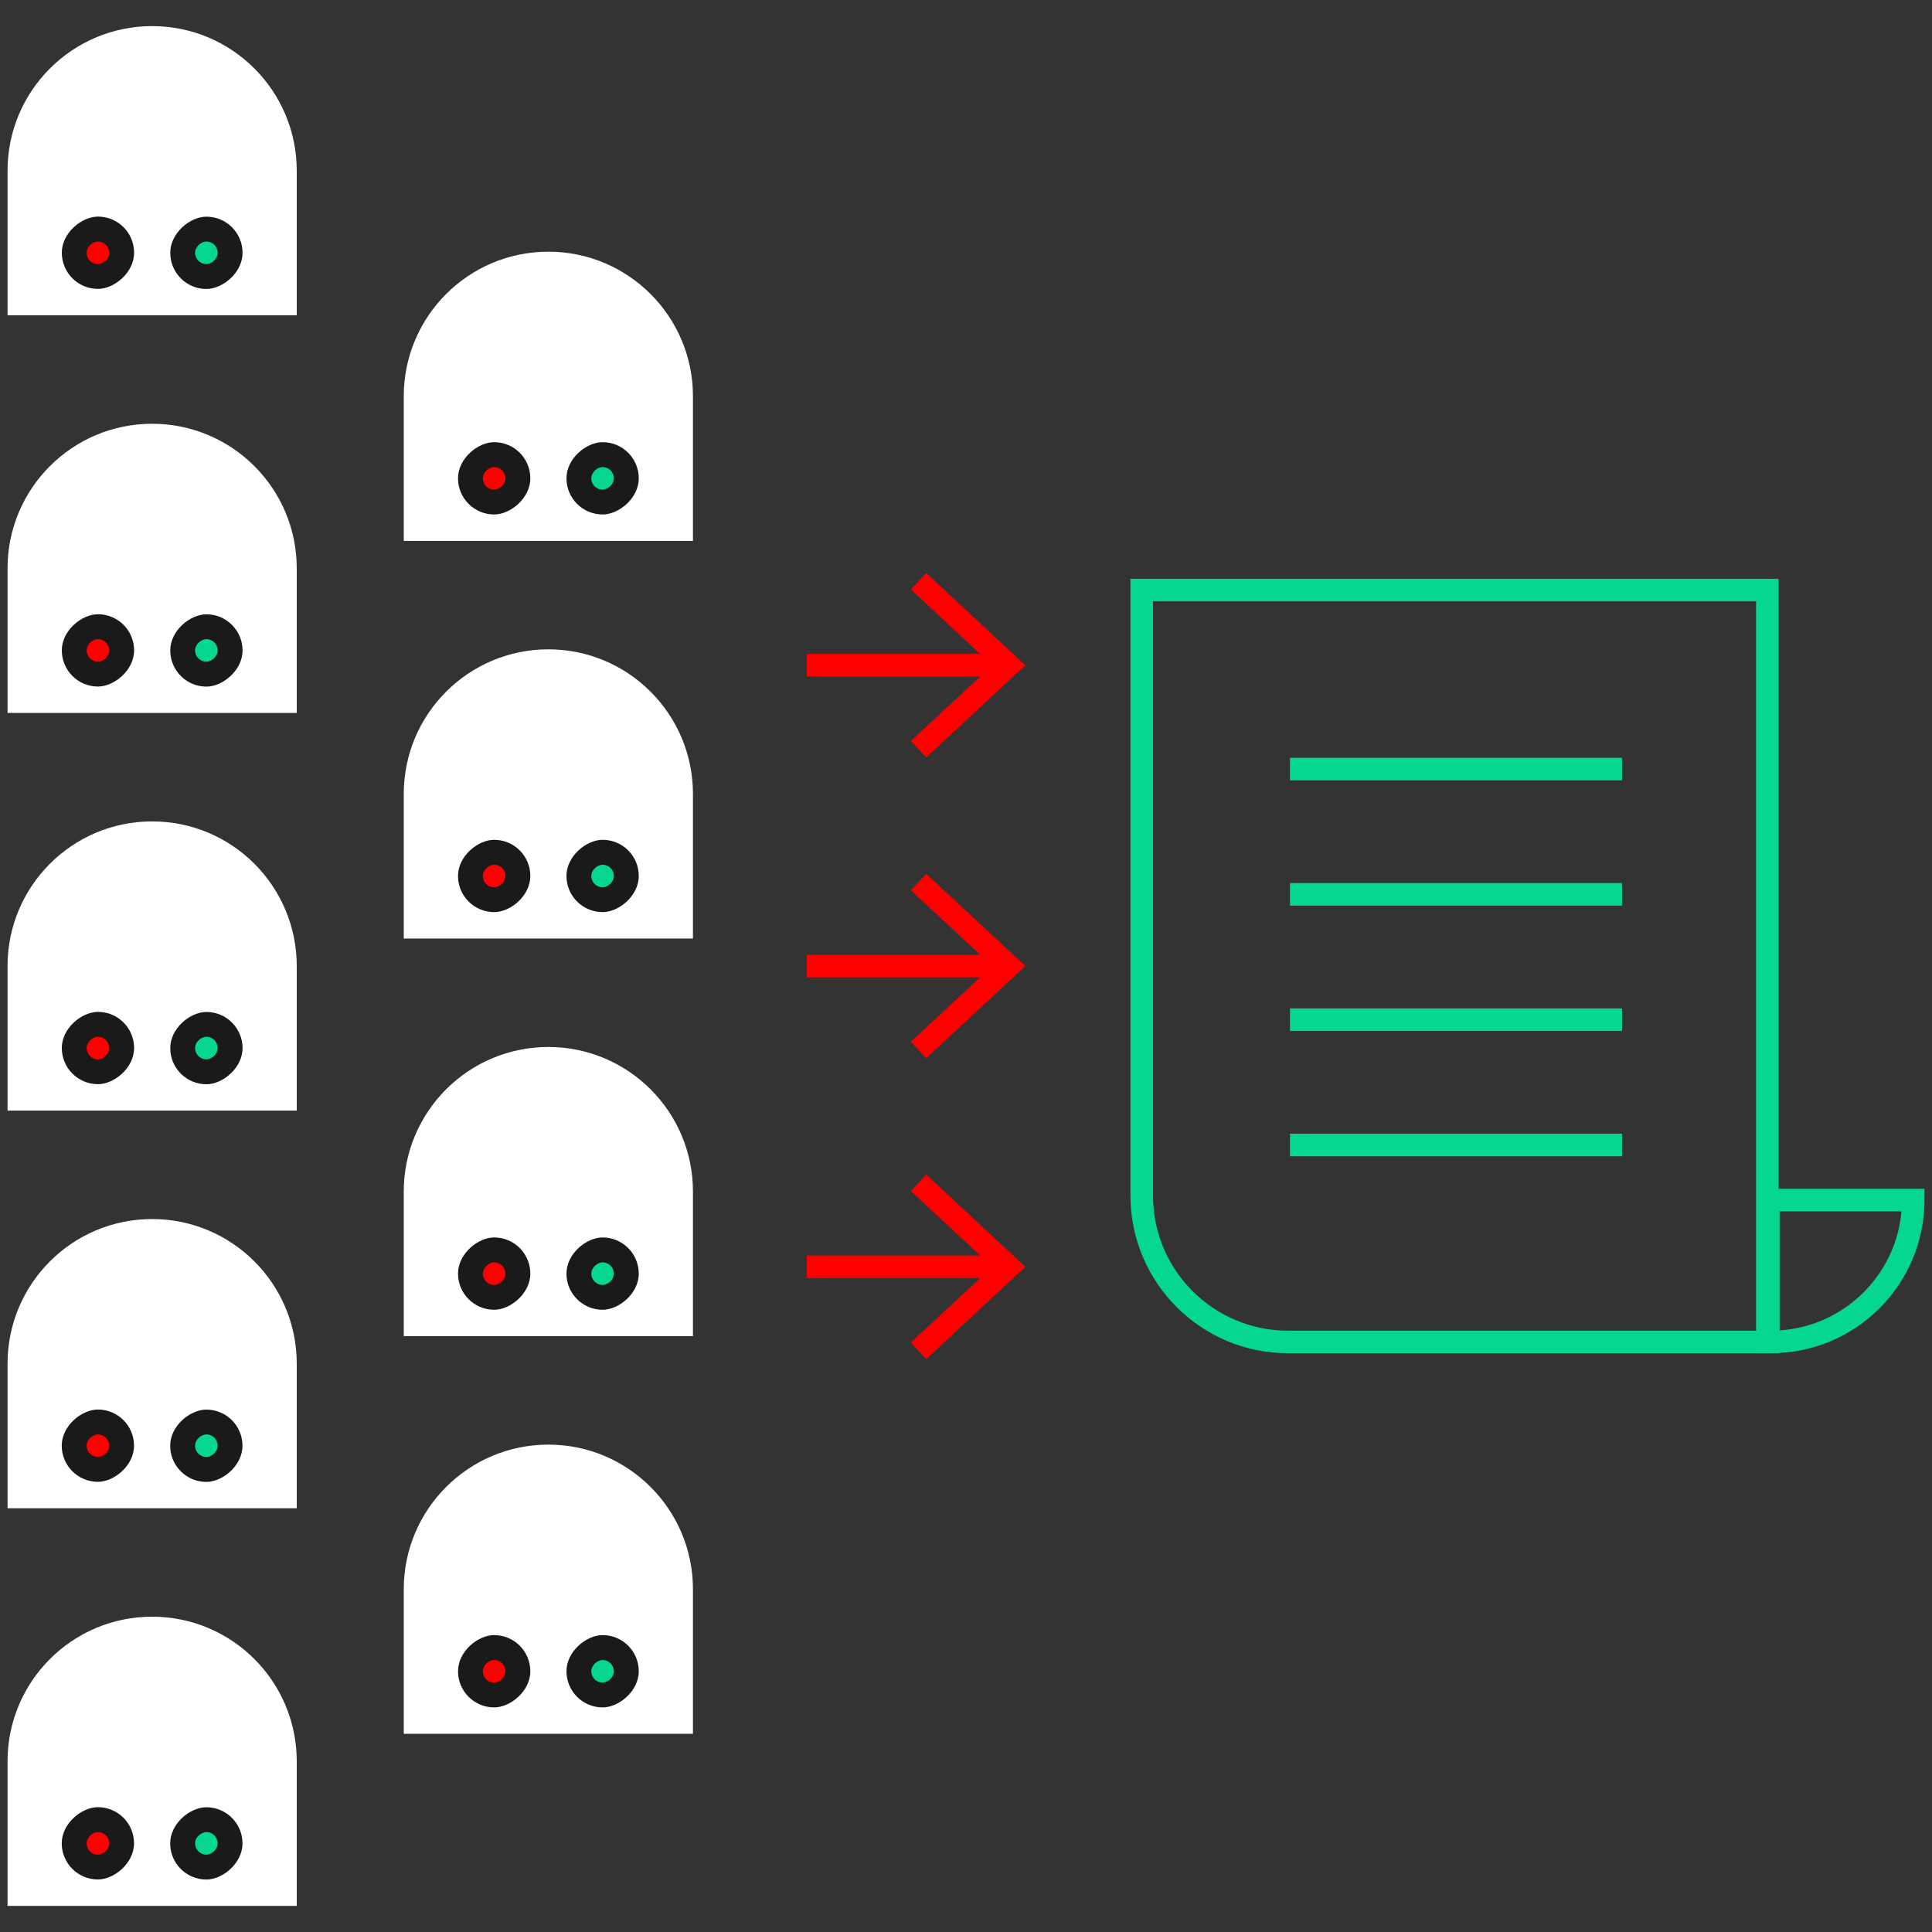 <?xml version="1.0" encoding="UTF-8"?>
<svg id="Layer_1" data-name="Layer 1" xmlns="http://www.w3.org/2000/svg" viewBox="0 0 256 256">
  <rect x="0" y="0" width="256" height="256" fill="#333333" stroke="none"/>
  <defs>
    <style>
      .cls-1 {
        fill: #fff;
      }

      .cls-2 {
        fill: #05d690;
      }

      .cls-3 {
        fill: red;
      }

      .cls-4 {
        fill: #1a1a1a;
      }
    </style>
  </defs>
  <g>
    <g>
      <path class="cls-1" d="M20.16,3.46h0C9.58,3.46,1,12.04,1,22.62h0v19.16h38.32v-19.16h0c0-10.58-8.58-19.16-19.16-19.16Z"/>
      <rect class="cls-4" x="22.56" y="28.7" width="9.58" height="9.58" rx="4.79" ry="4.79" transform="translate(60.84 6.15) rotate(90)"/>
      <rect class="cls-4" x="8.18" y="28.7" width="9.58" height="9.58" rx="4.79" ry="4.79" transform="translate(46.47 20.52) rotate(90)"/>
      <rect class="cls-2" x="25.85" y="32" width="2.99" height="2.99" rx="1.5" ry="1.5" transform="translate(60.84 6.15) rotate(90)"/>
      <rect class="cls-3" x="11.48" y="32" width="2.99" height="2.99" rx="1.5" ry="1.5" transform="translate(46.47 20.52) rotate(90)"/>
    </g>
    <g>
      <path class="cls-1" d="M20.16,56.15h0c-10.58,0-19.16,8.58-19.16,19.16h0v19.16h38.32v-19.16h0c0-10.58-8.58-19.16-19.16-19.16Z"/>
      <rect class="cls-4" x="22.56" y="81.39" width="9.58" height="9.58" rx="4.79" ry="4.79" transform="translate(113.53 58.84) rotate(90)"/>
      <rect class="cls-4" x="8.18" y="81.39" width="9.58" height="9.58" rx="4.79" ry="4.79" transform="translate(99.16 73.21) rotate(90)"/>
      <rect class="cls-2" x="25.85" y="84.69" width="2.99" height="2.99" rx="1.5" ry="1.5" transform="translate(113.53 58.84) rotate(90)"/>
      <rect class="cls-3" x="11.48" y="84.69" width="2.99" height="2.99" rx="1.5" ry="1.5" transform="translate(99.16 73.21) rotate(90)"/>
    </g>
    <g>
      <path class="cls-1" d="M20.16,108.84h0c-10.58,0-19.16,8.58-19.16,19.16h0v19.16h38.32v-19.16h0c0-10.58-8.58-19.16-19.16-19.16Z"/>
      <rect class="cls-4" x="22.56" y="134.08" width="9.58" height="9.58" rx="4.79" ry="4.79" transform="translate(166.22 111.53) rotate(90)"/>
      <rect class="cls-4" x="8.18" y="134.08" width="9.58" height="9.58" rx="4.79" ry="4.79" transform="translate(151.85 125.9) rotate(90)"/>
      <rect class="cls-2" x="25.85" y="137.38" width="2.99" height="2.99" rx="1.5" ry="1.5" transform="translate(166.22 111.53) rotate(90)"/>
      <rect class="cls-3" x="11.48" y="137.38" width="2.99" height="2.99" rx="1.5" ry="1.5" transform="translate(151.85 125.9) rotate(90)"/>
    </g>
    <g>
      <path class="cls-1" d="M20.16,161.53h0c-10.58,0-19.16,8.58-19.16,19.16h0v19.16h38.32v-19.16h0c0-10.58-8.58-19.16-19.16-19.16Z"/>
      <rect class="cls-4" x="22.56" y="186.78" width="9.58" height="9.58" rx="4.79" ry="4.79" transform="translate(218.91 164.22) rotate(90)"/>
      <rect class="cls-4" x="8.18" y="186.78" width="9.58" height="9.58" rx="4.79" ry="4.79" transform="translate(204.54 178.59) rotate(90)"/>
      <rect class="cls-2" x="25.85" y="190.07" width="2.99" height="2.99" rx="1.5" ry="1.5" transform="translate(218.91 164.22) rotate(90)"/>
      <rect class="cls-3" x="11.48" y="190.07" width="2.99" height="2.99" rx="1.5" ry="1.5" transform="translate(204.54 178.59) rotate(90)"/>
    </g>
    <g>
      <path class="cls-1" d="M20.16,214.22h0c-10.58,0-19.16,8.58-19.16,19.16h0v19.16h38.32v-19.16h0c0-10.58-8.58-19.16-19.16-19.16Z"/>
      <rect class="cls-4" x="22.56" y="239.47" width="9.58" height="9.58" rx="4.79" ry="4.79" transform="translate(271.6 216.91) rotate(90)"/>
      <rect class="cls-4" x="8.18" y="239.47" width="9.58" height="9.58" rx="4.79" ry="4.79" transform="translate(257.23 231.28) rotate(90)"/>
      <rect class="cls-2" x="25.85" y="242.76" width="2.99" height="2.99" rx="1.5" ry="1.5" transform="translate(271.6 216.91) rotate(90)"/>
      <rect class="cls-3" x="11.48" y="242.76" width="2.99" height="2.99" rx="1.5" ry="1.5" transform="translate(257.23 231.28) rotate(90)"/>
    </g>
    <g>
      <path class="cls-1" d="M72.66,33.35h0c-10.58,0-19.16,8.58-19.16,19.16h0v19.16h38.32v-19.16h0c0-10.58-8.58-19.16-19.16-19.16Z"/>
      <rect class="cls-4" x="75.05" y="58.59" width="9.58" height="9.58" rx="4.79" ry="4.79" transform="translate(143.23 -16.46) rotate(90)"/>
      <rect class="cls-4" x="60.68" y="58.59" width="9.58" height="9.58" rx="4.79" ry="4.79" transform="translate(128.86 -2.09) rotate(90)"/>
      <rect class="cls-2" x="78.35" y="61.89" width="2.99" height="2.99" rx="1.5" ry="1.5" transform="translate(143.23 -16.46) rotate(90)"/>
      <rect class="cls-3" x="63.98" y="61.89" width="2.99" height="2.99" rx="1.5" ry="1.5" transform="translate(128.86 -2.09) rotate(90)"/>
    </g>
    <g>
      <path class="cls-1" d="M72.66,86.04h0c-10.58,0-19.16,8.58-19.16,19.16h0v19.16h38.32v-19.16h0c0-10.58-8.58-19.16-19.16-19.16Z"/>
      <rect class="cls-4" x="75.05" y="111.28" width="9.58" height="9.58" rx="4.79" ry="4.79" transform="translate(195.92 36.23) rotate(90)"/>
      <rect class="cls-4" x="60.68" y="111.28" width="9.58" height="9.58" rx="4.79" ry="4.79" transform="translate(181.55 50.6) rotate(90)"/>
      <rect class="cls-2" x="78.35" y="114.58" width="2.99" height="2.99" rx="1.5" ry="1.5" transform="translate(195.92 36.23) rotate(90)"/>
      <rect class="cls-3" x="63.98" y="114.58" width="2.99" height="2.99" rx="1.5" ry="1.5" transform="translate(181.55 50.6) rotate(90)"/>
    </g>
    <g>
      <path class="cls-1" d="M72.66,138.73h0c-10.58,0-19.16,8.58-19.16,19.16h0v19.16h38.32v-19.16h0c0-10.58-8.58-19.16-19.16-19.16Z"/>
      <rect class="cls-4" x="75.05" y="163.97" width="9.58" height="9.58" rx="4.79" ry="4.79" transform="translate(248.61 88.92) rotate(90)"/>
      <rect class="cls-4" x="60.68" y="163.97" width="9.58" height="9.58" rx="4.79" ry="4.79" transform="translate(234.24 103.29) rotate(90)"/>
      <rect class="cls-2" x="78.35" y="167.27" width="2.99" height="2.99" rx="1.5" ry="1.5" transform="translate(248.61 88.92) rotate(90)"/>
      <rect class="cls-3" x="63.98" y="167.27" width="2.99" height="2.99" rx="1.5" ry="1.5" transform="translate(234.24 103.29) rotate(90)"/>
    </g>
    <g>
      <path class="cls-1" d="M72.66,191.42h0c-10.58,0-19.16,8.58-19.16,19.16h0v19.16h38.32v-19.16h0c0-10.58-8.58-19.16-19.16-19.16Z"/>
      <rect class="cls-4" x="75.05" y="216.66" width="9.58" height="9.58" rx="4.79" ry="4.79" transform="translate(301.3 141.61) rotate(90)"/>
      <rect class="cls-4" x="60.68" y="216.66" width="9.58" height="9.58" rx="4.79" ry="4.79" transform="translate(286.93 155.98) rotate(90)"/>
      <rect class="cls-2" x="78.35" y="219.96" width="2.99" height="2.99" rx="1.5" ry="1.5" transform="translate(301.3 141.61) rotate(90)"/>
      <rect class="cls-3" x="63.98" y="219.96" width="2.99" height="2.99" rx="1.5" ry="1.5" transform="translate(286.93 155.98) rotate(90)"/>
    </g>
  </g>
  <g>
    <g>
      <path class="cls-2" d="M235.68,179.31h-65.02c-11.51,0-20.87-9.36-20.87-20.87v-81.75h85.88v102.62ZM152.78,79.68v78.76c0,9.86,8.02,17.88,17.88,17.88h62.03v-96.64h-79.91Z"/>
      <path class="cls-2" d="M234.71,179.31h-1.89v-21.79h22.18v1.49c0,11.19-9.1,20.29-20.29,20.29ZM235.81,160.51v15.77c8.53-.54,15.41-7.29,16.14-15.77h-16.14Z"/>
    </g>
    <rect class="cls-2" x="170.93" y="100.41" width="44" height="2.99"/>
    <rect class="cls-2" x="170.93" y="117.01" width="44" height="2.99"/>
    <rect class="cls-2" x="170.93" y="133.62" width="44" height="2.99"/>
    <rect class="cls-2" x="170.93" y="150.22" width="44" height="2.99"/>
  </g>
  <g>
    <g>
      <rect class="cls-3" x="106.9" y="86.65" width="25.73" height="2.99"/>
      <polygon class="cls-3" points="122.73 100.37 120.69 98.18 131.48 88.15 120.69 78.11 122.73 75.93 135.87 88.15 122.73 100.37"/>
    </g>
    <g>
      <rect class="cls-3" x="106.9" y="126.51" width="25.73" height="2.99"/>
      <polygon class="cls-3" points="122.73 140.22 120.69 138.04 131.48 128 120.69 117.97 122.73 115.78 135.87 128 122.73 140.22"/>
    </g>
    <g>
      <rect class="cls-3" x="106.9" y="166.36" width="25.73" height="2.99"/>
      <polygon class="cls-3" points="122.73 180.08 120.69 177.89 131.48 167.86 120.69 157.82 122.73 155.63 135.87 167.86 122.73 180.08"/>
    </g>
  </g>
</svg>